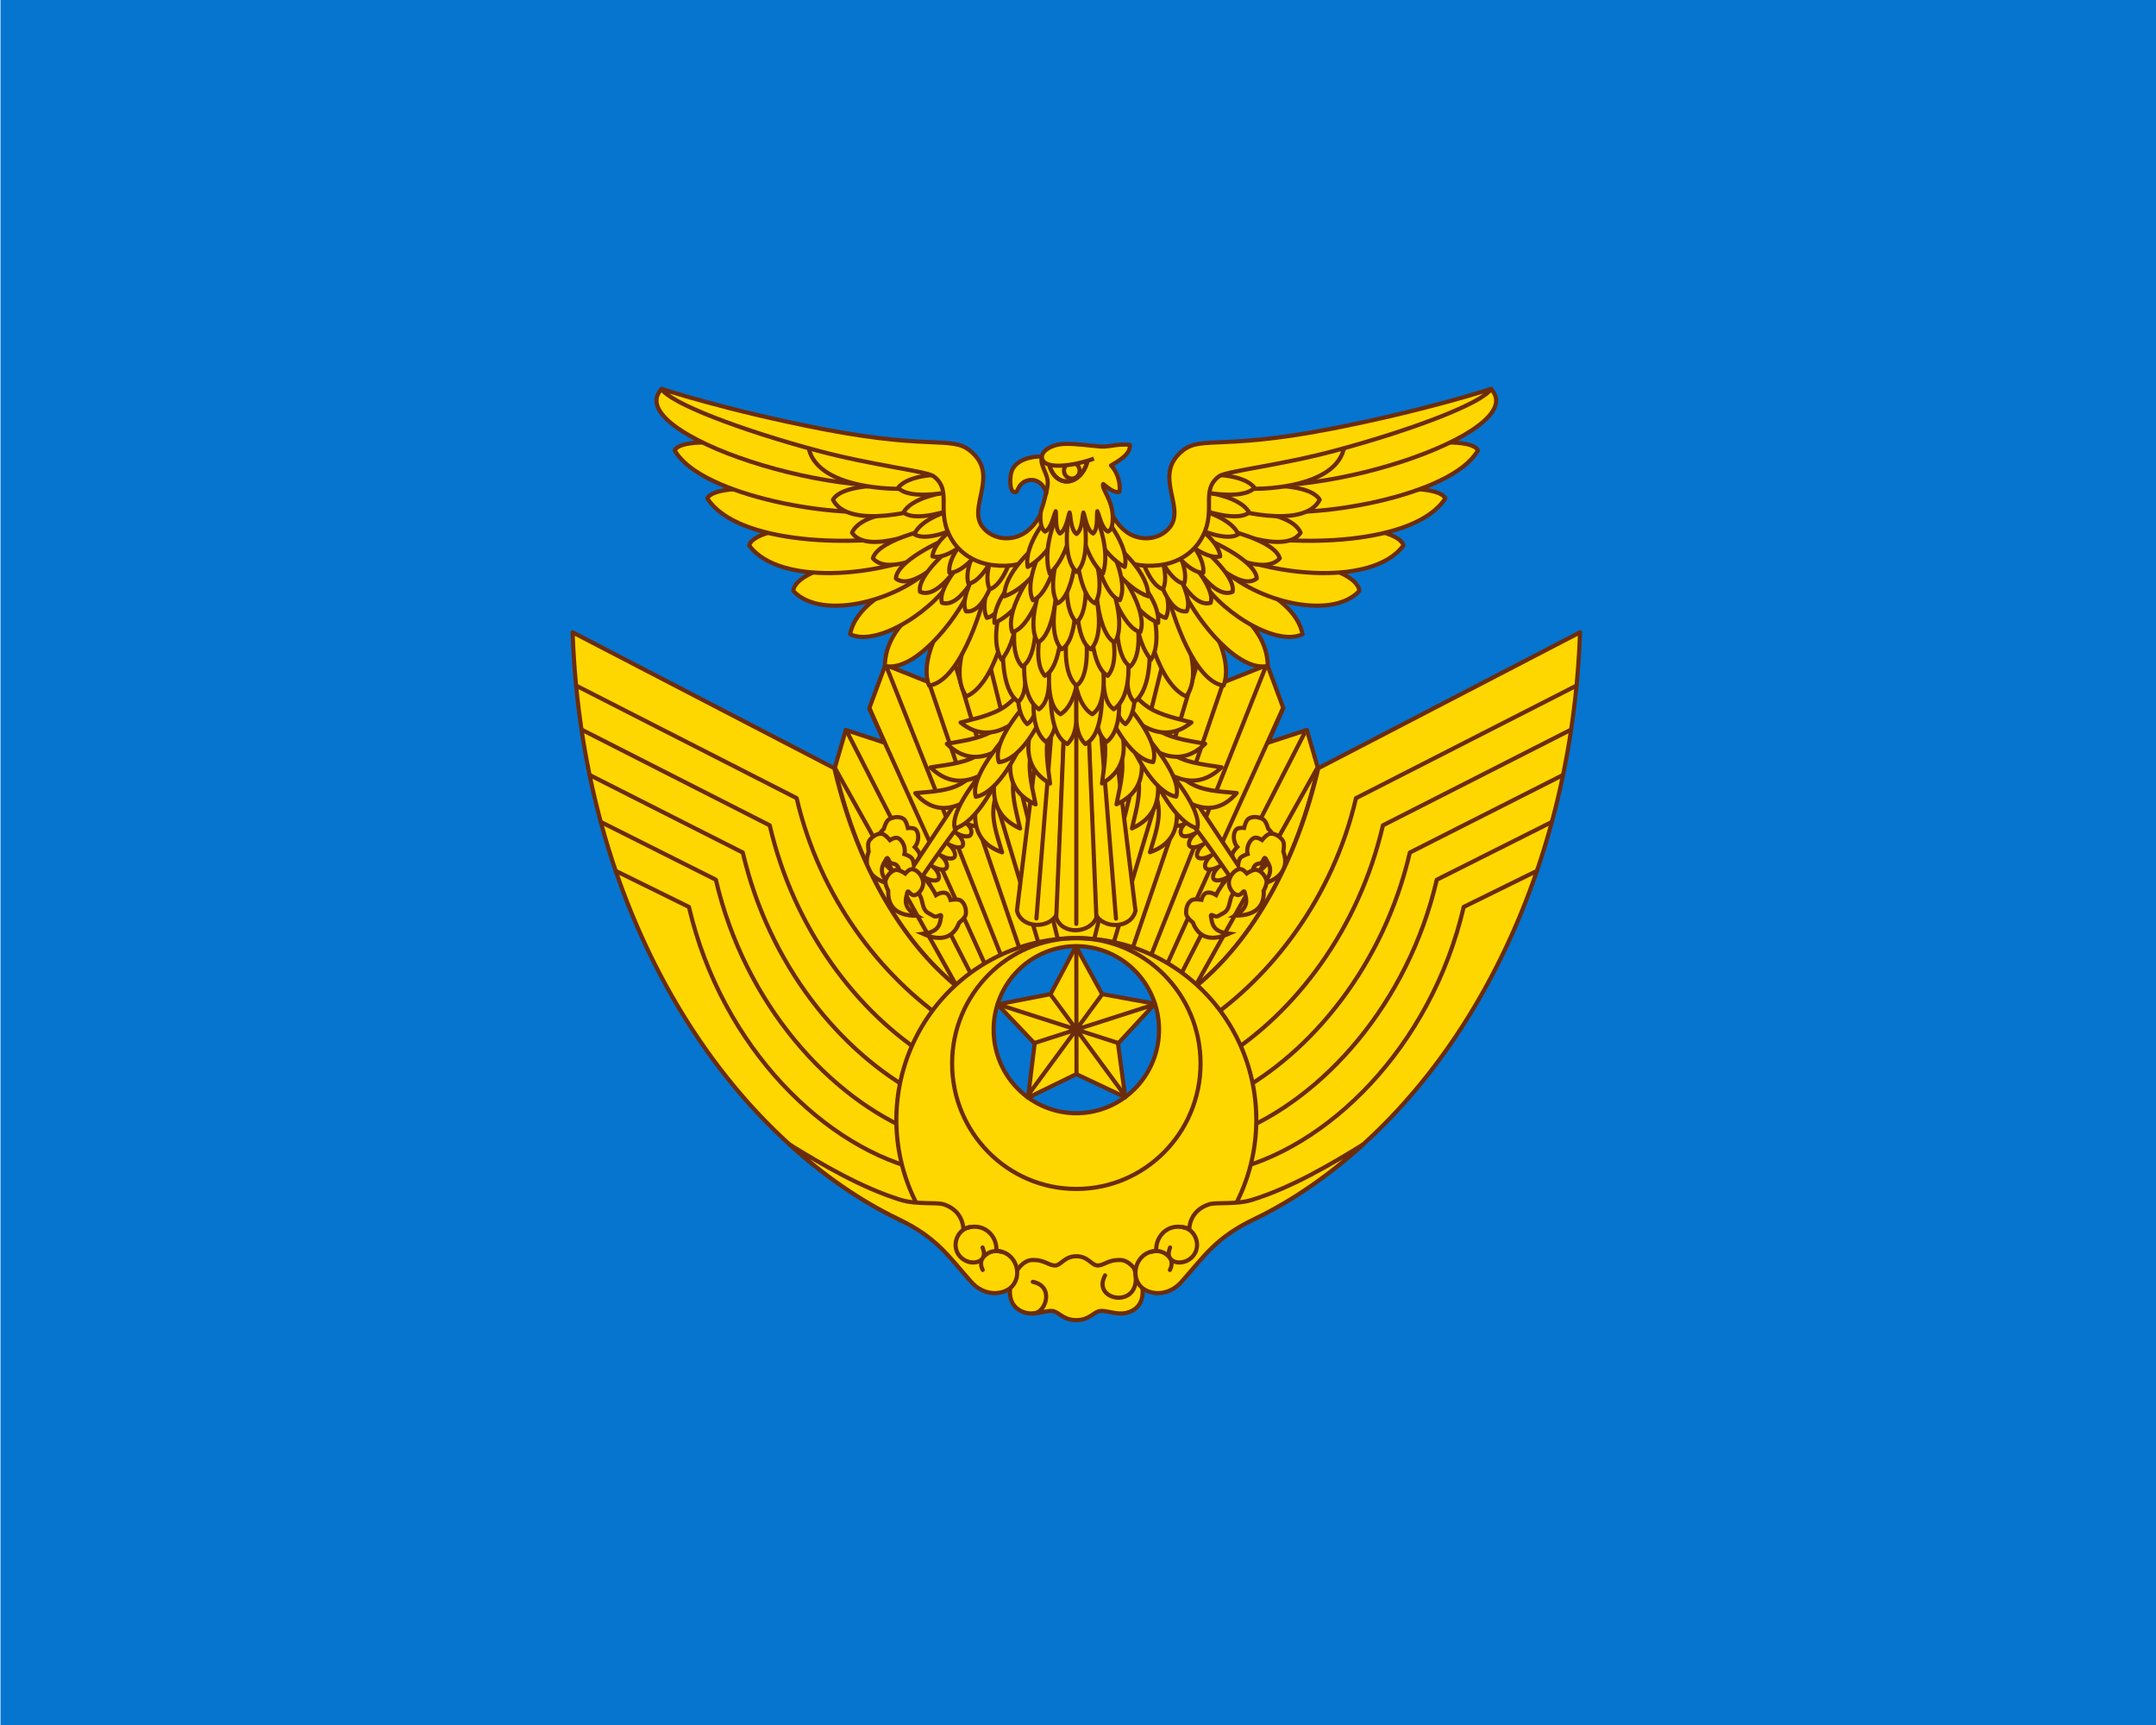 <?xml version="1.0" encoding="UTF-8"?>
<svg width="650" height="520" version="1.1" xml:space="preserve" xmlns="http://www.w3.org/2000/svg"><g transform="translate(797.38,163.83)" stroke="#775f00" stroke-width=".7"><g transform="translate(112.61,6.364)"><g transform="translate(-1.844,2.719)"><g transform="translate(-371.95,-9.673)"><g transform="translate(-452.89,-605.04)"/></g></g></g></g><g transform="matrix(5.969 0 0 5.969 -3879.7 -4.0129e-6)"><rect x="650" y="-2.6579e-15" width="108.9" height="87.12" fill="#0575d0" stroke-width=".218"/><g transform="matrix(.209 0 0 .211 652.1 .967)"><g transform="matrix(1.23,0,0,1.23,111.09,61.706)" fill="#ffd700" stroke="#6c2c0b"><path d="m92.422 140.3c-12.347-8.428-22.287-24.314-26.997-44.736l2.172-7.409 7.618 2.471-2.99-6.74 3.14-8.399 8.585 3.387 3.627-8.186 8.203 4.153 16.954-25.286 17.265 25.286 8.203-4.153 3.627 8.186 8.584-3.387 3.14 8.399-2.99 6.74 7.618-2.471 2.172 7.409c-4.71 20.421-14.65 36.308-26.997 44.736 0 0-9.507-11.428-20.467-11.112-12.794 0.368-20.467 11.112-20.467 11.112z" fill="#ffd700" stop-color="#000000" stroke-linecap="round" stroke-linejoin="round" stroke-width=".813"/><g fill="#ffd700" stroke-width=".813"><g transform="translate(-.188)"><g transform="matrix(-1 -.022 -.022 1 227.99 3.448)" fill="#ffd700" stroke="#6c2c0b" stroke-width=".813"><path d="m131.73 136.79 26.23-48.146m2.3 6.942-25.418 42.856m-8.648-5.615 24.26-56.904m-21.317 58.886 24.652-51.008m-34.398 45.369 19.01-58.296m-7.964 3.372-14.709 53.721m7.174 2.827 19.346-52.468m-50.032 57.606-24.112-49.24m-2.6 6.835 23.532 43.92m8.883-5.234-21.763-57.905m18.737 59.757-22.411-52.031m32.394 46.821-16.458-59.067m7.809 3.715 12.36 54.31m-7.29 2.512-17.047-53.259" fill="none" stroke="#6c2c0b" stroke-width=".813"/></g></g></g><g transform="translate(-.572 .501)" fill="#ffd700" stroke-linejoin="round" stroke-width=".813"><g transform="matrix(-.997 .081 .081 .997 224.21 -9.83)"><path d="m109.51 124.16 1.802-42.868h4.283l1.802 42.868c-1.204 3.087-6.753 3.478-7.888 0z" fill="#ffd700"/><path d="m113.45 81.33v44.045" fill="none" stroke-linecap="round"/></g><g transform="rotate(4.651,122.39,28.494)"><path d="m109.51 124.16 1.802-42.868h4.283l1.802 42.868c-1.204 3.087-6.753 3.478-7.888 0z" fill="#ffd700"/><path d="m113.45 81.33v44.045" fill="none" stroke-linecap="round"/></g><g transform="translate(.008)"><path d="m109.51 124.16 1.802-42.868h4.283l1.802 42.868c-1.204 3.087-6.753 3.478-7.888 0z" fill="#ffd700"/><path d="m113.45 81.33v44.045" fill="none" stroke-linecap="round"/></g></g><g fill="#ffd700" stroke-width=".813"><g transform="matrix(-.829 -.56 -.56 .829 356.71 177.53)"><path d="m269.11 100.9c0.725 1.501 0.527 2.738-1.306 4.294 1.785-0.299 5.7-1.265 4.729-5.72 0 0 0.483-1.407 0.207-2.028-0.395-0.889-1.382-1.753-2.355-1.727-0.665 0.018-1.693 1-1.693 1s-0.899-0.782-1.496-0.611c-1.083 0.311-1.822 1.81-1.689 2.929 0 0-1.224 0.207-1.589 0.646-0.894 1.077-0.84 4.116-0.84 4.116l2.631 1.328s-0.017-2.572 0.739-3.49c0.251-0.305 0.559-0.476 1.09-0.465 1.074 0.021 1.016-1.915 1.571-0.274z" stroke-width=".813"/><g transform="matrix(1.062,0,0,1.062,-16.228,-5.941)" stroke-width=".765"><path d="m259.7 87.38c-1.136 0.077-1.803 0.715-1.824 1.294-0.021 0.579 0.604 1.099 1.925 1.216-1.136 0.077-1.803 0.715-1.824 1.294-0.021 0.579 1.006 1.109 2.327 1.226-1.136 0.077-2.205 0.705-2.226 1.284-0.021 0.579 1.006 1.109 2.327 1.226-1.136 0.077-2.205 0.705-2.226 1.284-0.021 0.579 0.955 1.108 2.277 1.225-1.136 0.077-2.155 0.706-2.176 1.286-0.021 0.579 0.955 1.108 2.277 1.225-1.136 0.077-2.155 0.706-2.176 1.286-0.021 0.579 1.056 1.11 2.377 1.228-1.136 0.077-2.255 0.704-2.276 1.283-0.021 0.579 0.604 1.099 1.925 1.216l1.708-0.013-0.42-17.849z" stroke-linejoin="round"/><path d="m259.89 81.625c0.776 4.65 1.167 14.125 1.227 20.751-1.579 0.459-2.978 0.963-4 1.561-0.271-0.625-0.74-1.162-1.32-1.336-0.56-0.169-1.417 0.557-1.417 0.557s-0.956-0.937-1.582-0.962c-0.916-0.036-1.855 0.765-2.237 1.598-0.267 0.581 0.17 1.912 0.17 1.912-0.968 4.183 2.708 5.139 4.384 5.442-1.707-1.487-1.879-2.654-1.178-4.058 0.542-1.539 0.464 0.284 1.475 0.276 0.5-4e-3 1.158 0.192 1.699 0.025 1-0.308 1.595-1.419 2.567-1.804 0.37-0.147 0.92-0.243 1.443-0.305-3.4e-4 0.042-1.2e-4 0.09-4.9e-4 0.131l1.942-0.149 0.71 0.947s1.061-2.177 2.082-2.637c0.339-0.153 0.67-0.168 1.114 0.063 0.897 0.467 1.658-1.191 1.44 0.425-0.015 1.569-0.699 2.53-2.896 3.077 1.631 0.493 5.339 1.314 6.381-2.851 0 0 0.995-0.985 1.022-1.624 0.038-0.916-0.433-2.056-1.265-2.441-0.568-0.263-1.847 0.137-1.847 0.137s-0.432-1.036-1.008-1.141c-0.098-0.018-0.197-0.026-0.298-0.024-0.972 0.014-2.029 0.884-2.351 1.79 0 0-1.119-0.337-1.611-0.118-0.344 0.153-0.689 0.472-1.006 0.851l0.08-19.146z"/></g><path d="m265.06 108.99c-2.367 3.897-5.87 1.898-7.369 0.884 2.401 0.136 3.397-0.624 3.906-2.211 0.73-1.571-0.563-0.129-1.326-0.884-0.648-0.738-0.588-2.16 0-2.948 0.675-0.903 2.243-1.479 3.242-0.958 0.551 0.287 0.663 1.474 0.663 1.474s1.422-3e-3 1.916 0.442c0.723 0.652 0.843 1.957 0.516 2.874-0.228 0.64-1.548 1.326-1.548 1.326z" stroke-width=".813"/><g stroke-linejoin="round" stroke-width=".813"><g transform="matrix(-1,0,0,1,522.02,0)"><path d="m264.25 78.443c-0.633 2.082-0.093 4.124 1.002 5.953 1.504 2.514 4.503 4.55 6.04 5.882-8.196 2.174-9.889-6.081-11.441-9.996z"/><path d="m264.73 71.094c-0.827 2.227-0.372 4.488 0.701 6.554 1.474 2.838 4.609 5.255 6.197 6.807-8.738 1.526-10.377-7.296-11.812-11.645z"/><path d="m265.03 65.306c-0.893 2.201-0.506 4.475 0.505 6.572 1.389 2.881 4.45 5.39 5.991 6.989-8.831 1.53-10.154-7.603-11.459-11.993z"/><path d="m266.15 59.907c-1.055 2.128-0.839 4.425 0.012 6.591 1.17 2.977 4.035 5.708 5.452 7.417-8.479 0.697-9.558-8.341-10.531-12.816z"/></g><path d="m264.25 78.443c-0.633 2.082-0.093 4.124 1.002 5.953 1.504 2.514 4.503 4.55 6.04 5.882-8.196 2.174-9.889-6.081-11.441-9.996z"/><path d="m264.73 71.094c-0.827 2.227-0.372 4.488 0.701 6.554 1.474 2.838 4.609 5.255 6.197 6.807-8.738 1.526-10.377-7.296-11.812-11.645z"/><path d="m265.03 65.306c-0.893 2.201-0.506 4.475 0.505 6.572 1.389 2.881 4.45 5.39 5.991 6.989-8.831 1.53-10.154-7.603-11.459-11.993z"/><path d="m266.15 59.907c-1.055 2.128-0.839 4.425 0.012 6.591 1.17 2.977 4.035 5.708 5.452 7.417-8.479 0.697-9.558-8.341-10.531-12.816z"/><path d="m260.01 75.591h2.05c0.823 3.808 1.768 13.644-1.025 16.022-2.959-3.207-1.848-12.215-1.025-16.022z"/><path d="m259.91 68.183h2.269c0.911 3.808 1.956 13.644-1.134 16.022-3.275-3.207-2.046-12.215-1.134-16.022z"/><path d="m259.79 60.071h2.515c1.01 3.808 2.169 13.644-1.258 16.022-3.63-3.207-2.268-12.215-1.258-16.022z"/></g></g><g transform="rotate(-34.05,224.42,302.55)"><path d="m269.11 100.9c0.725 1.501 0.527 2.738-1.306 4.294 1.785-0.299 5.7-1.265 4.729-5.72 0 0 0.483-1.407 0.207-2.028-0.395-0.889-1.382-1.753-2.355-1.727-0.665 0.018-1.693 1-1.693 1s-0.899-0.782-1.496-0.611c-1.083 0.311-1.822 1.81-1.689 2.929 0 0-1.224 0.207-1.589 0.646-0.894 1.077-0.84 4.116-0.84 4.116l2.631 1.328s-0.017-2.572 0.739-3.49c0.251-0.305 0.559-0.476 1.09-0.465 1.074 0.021 1.016-1.915 1.571-0.274z" stroke-width=".813"/><g transform="matrix(1.062,0,0,1.062,-16.228,-5.941)" stroke-width=".765"><path d="m259.7 87.38c-1.136 0.077-1.803 0.715-1.824 1.294-0.021 0.579 0.604 1.099 1.925 1.216-1.136 0.077-1.803 0.715-1.824 1.294-0.021 0.579 1.006 1.109 2.327 1.226-1.136 0.077-2.205 0.705-2.226 1.284-0.021 0.579 1.006 1.109 2.327 1.226-1.136 0.077-2.205 0.705-2.226 1.284-0.021 0.579 0.955 1.108 2.277 1.225-1.136 0.077-2.155 0.706-2.176 1.286-0.021 0.579 0.955 1.108 2.277 1.225-1.136 0.077-2.155 0.706-2.176 1.286-0.021 0.579 1.056 1.11 2.377 1.228-1.136 0.077-2.255 0.704-2.276 1.283-0.021 0.579 0.604 1.099 1.925 1.216l1.708-0.013-0.42-17.849z" stroke-linejoin="round"/><path d="m259.89 81.625c0.776 4.65 1.167 14.125 1.227 20.751-1.579 0.459-2.978 0.963-4 1.561-0.271-0.625-0.74-1.162-1.32-1.336-0.56-0.169-1.417 0.557-1.417 0.557s-0.956-0.937-1.582-0.962c-0.916-0.036-1.855 0.765-2.237 1.598-0.267 0.581 0.17 1.912 0.17 1.912-0.968 4.183 2.708 5.139 4.384 5.442-1.707-1.487-1.879-2.654-1.178-4.058 0.542-1.539 0.464 0.284 1.475 0.276 0.5-4e-3 1.158 0.192 1.699 0.025 1-0.308 1.595-1.419 2.567-1.804 0.37-0.147 0.92-0.243 1.443-0.305-3.4e-4 0.042-1.2e-4 0.09-4.9e-4 0.131l1.942-0.149 0.71 0.947s1.061-2.177 2.082-2.637c0.339-0.153 0.67-0.168 1.114 0.063 0.897 0.467 1.658-1.191 1.44 0.425-0.015 1.569-0.699 2.53-2.896 3.077 1.631 0.493 5.339 1.314 6.381-2.851 0 0 0.995-0.985 1.022-1.624 0.038-0.916-0.433-2.056-1.265-2.441-0.568-0.263-1.847 0.137-1.847 0.137s-0.432-1.036-1.008-1.141c-0.098-0.018-0.197-0.026-0.298-0.024-0.972 0.014-2.029 0.884-2.351 1.79 0 0-1.119-0.337-1.611-0.118-0.344 0.153-0.689 0.472-1.006 0.851l0.08-19.146z"/></g><path d="m265.06 108.99c-2.367 3.897-5.87 1.898-7.369 0.884 2.401 0.136 3.397-0.624 3.906-2.211 0.73-1.571-0.563-0.129-1.326-0.884-0.648-0.738-0.588-2.16 0-2.948 0.675-0.903 2.243-1.479 3.242-0.958 0.551 0.287 0.663 1.474 0.663 1.474s1.422-3e-3 1.916 0.442c0.723 0.652 0.843 1.957 0.516 2.874-0.228 0.64-1.548 1.326-1.548 1.326z" stroke-width=".813"/><g stroke-linejoin="round" stroke-width=".813"><g transform="matrix(-1,0,0,1,522.02,0)"><path d="m264.25 78.443c-0.633 2.082-0.093 4.124 1.002 5.953 1.504 2.514 4.503 4.55 6.04 5.882-8.196 2.174-9.889-6.081-11.441-9.996z"/><path d="m264.73 71.094c-0.827 2.227-0.372 4.488 0.701 6.554 1.474 2.838 4.609 5.255 6.197 6.807-8.738 1.526-10.377-7.296-11.812-11.645z"/><path d="m265.03 65.306c-0.893 2.201-0.506 4.475 0.505 6.572 1.389 2.881 4.45 5.39 5.991 6.989-8.831 1.53-10.154-7.603-11.459-11.993z"/><path d="m266.15 59.907c-1.055 2.128-0.839 4.425 0.012 6.591 1.17 2.977 4.035 5.708 5.452 7.417-8.479 0.697-9.558-8.341-10.531-12.816z"/></g><path d="m264.25 78.443c-0.633 2.082-0.093 4.124 1.002 5.953 1.504 2.514 4.503 4.55 6.04 5.882-8.196 2.174-9.889-6.081-11.441-9.996z"/><path d="m264.73 71.094c-0.827 2.227-0.372 4.488 0.701 6.554 1.474 2.838 4.609 5.255 6.197 6.807-8.738 1.526-10.377-7.296-11.812-11.645z"/><path d="m265.03 65.306c-0.893 2.201-0.506 4.475 0.505 6.572 1.389 2.881 4.45 5.39 5.991 6.989-8.831 1.53-10.154-7.603-11.459-11.993z"/><path d="m266.15 59.907c-1.055 2.128-0.839 4.425 0.012 6.591 1.17 2.977 4.035 5.708 5.452 7.417-8.479 0.697-9.558-8.341-10.531-12.816z"/><path d="m260.01 75.591h2.05c0.823 3.808 1.768 13.644-1.025 16.022-2.959-3.207-1.848-12.215-1.025-16.022z"/><path d="m259.91 68.183h2.269c0.911 3.808 1.956 13.644-1.134 16.022-3.275-3.207-2.046-12.215-1.134-16.022z"/><path d="m259.79 60.071h2.515c1.01 3.808 2.169 13.644-1.258 16.022-3.63-3.207-2.268-12.215-1.258-16.022z"/></g></g></g><g transform="translate(-.494)" fill="#ffd700" stroke-linejoin="round" stroke-width=".813"><g transform="matrix(-1,0,0,1,227.03,0)"><path d="m96.503 60.475 1.352 0.25 2.521 1.068c0.258 5.45-2.994 17.603-8.326 19.824-3.98-5.4 1.976-16.281 4.453-21.142z"/><path d="m93.314 58.98 1.549 0.796 1.098 0.796c-1.166 5.33-5.516 18.18-11.242 18.94-2.441-6.249 4.94-16.482 8.595-20.532z"/><path d="m91.178 59.379 1.18 1.281 0.278 0.38c-2.932 6.253-10.967 15.91-16.604 14.65 0.099-8.833 10.322-13.8 15.146-16.311z"/><path d="m88.674 56.315 0.911 1.6-0.024 0.162c-3.131 6.277-14.851 14.079-20.358 11.443 1.45-7.534 13.896-11.732 19.471-13.205z"/><path d="m85.687 53.385 0.543 2.16-0.051-0.016c-6.635 7.392-22.524 11.586-28.14 5.565 0.528-5.231 20.422-7.786 27.648-7.709z"/><path d="m86.979 48.326 0.3 2.497 0.15 1.445c-10.093 5.764-31.74 8.406-38.054-0.014 1.263-4.901 28.234-5.122 37.604-3.927z"/><path d="m84.374 46.339-0.126 2.517-0.276 0.864c-13.489 2.997-36.933 2.414-42.823-6.632 2.327-4.548 32.926 0.092 43.225 3.251z"/><path d="m77.604 39.219-0.25 2.507 0.434 3.495c-10.116 2.144-37.98-2.469-43.054-11.494 2.548-4.428 32.739 1.828 42.869 5.491z"/><path d="m87.241 39.443c-18.601 5.569-63.256-9.086-55.098-17.593 2.899 1.021 5.111 2.213 7.75 3.244 13.388 5.229 28.661 8.282 45.986 8.968z"/><path d="m87.88 45.484 0.278 1.357-0.006 0.761c-4.192 1.785-15.701 6.528-18.568 2.159 1.921-4.407 13.687-4.743 18.297-4.277z"/><path d="m87.025 41.498 0.13 1.567-0.11 0.857c-3.886 1.59-18.214 5.31-21.215-0.576 2.301-3.868 16.023-2.92 21.195-1.848z"/><path d="m84.634 37.615-0.188 1.561-0.783 1.752c-4.126 0.778-20.419 0.682-22.536-7.34 3.031-3.328 18.656 1.938 23.507 4.027z"/><path d="m91.23 48.041 0.458 1.307 0.096 0.755c-3.913 2.334-14.678 8.585-18.108 4.642 1.105-3.809 12.905-6.472 17.553-6.705z"/><path d="m89.807 50.433 0.572 0.956 0.207 0.581c-2.436 2.501-9.17 9.246-12.392 6.705 0.117-3.195 8.258-7.279 11.613-8.242z"/><path d="m92.161 50.408 0.79 0.786 0.344 0.512c-1.744 3.025-6.605 11.224-10.354 9.557-0.676-3.125 6.206-9.092 9.219-10.854z"/><path d="m95.167 51.565 0.875 0.69 0.4 0.469c-1.387 3.204-5.279 11.905-9.194 10.677-1.028-3.027 5.126-9.742 7.919-11.836z"/><path d="m100.52 52.809 2.056 0.86c-0.476 3.458-2.891 11.896-6.505 12.668-1.871-3.863 2.321-10.761 4.449-13.528z"/><path d="m97.605 51.982 0.986 0.519 0.479 0.388c-0.779 3.403-3.019 12.668-7.093 12.175-1.563-2.789 3.264-10.513 5.627-13.082z"/><path d="m97.672 52.671c-1.224 2.871-2.017 6.023-1.048 8.097 2.152-0.653 3.835-4.464 4.868-7.998a7.927 8.555 0 0 1-1.736 0.209 7.927 8.555 0 0 1-2.084-0.307z"/><path d="m95.099 50.922c-1.841 2.885-3.401 6.341-2.637 8.764 2.523-0.416 4.981-4.961 6.446-8.66a7.299 6.554 32.924 0 1-2.779-1.13 7.299 6.554 32.924 0 1-0.235-0.163c-0.267 0.382-0.534 0.779-0.795 1.189z"/><path d="m93.084 49.505c-2.395 2.444-4.633 5.505-4.385 8.034 2.555 0.112 5.895-3.83 8.091-7.148a7.299 6.554 44.802 0 1-2.487-1.677 7.299 6.554 44.802 0 1-0.197-0.208c-0.34 0.319-0.682 0.653-1.023 1z"/><path d="m91.465 47.531c-2.886 1.838-5.76 4.312-6.091 6.832 2.463 0.688 6.609-2.395 9.5-5.129a7.299 6.554 57.897 0 1-2.042-2.197 7.299 6.554 57.897 0 1-0.144-0.247c-0.403 0.234-0.813 0.481-1.222 0.742z"/><path d="m89.594 45.228c-3.287 0.95-6.742 2.514-7.769 4.839 2.169 1.355 7.016-0.435 10.56-2.244a7.299 6.554 74.264 0 1-1.34-2.684 7.299 6.554 74.264 0 1-0.069-0.278c-0.453 0.111-0.915 0.232-1.382 0.367z"/><path d="m93.224 41.438 0.484 1.956c-3.081 1.596-11.319 4.589-14.024 2.431 2.06-3.505 10.07-4.362 13.54-4.387z"/><path d="m92.7 38.831 0.167 2.008c-3.295 1.087-11.904 2.736-14.232 0.176 2.59-3.134 10.635-2.71 14.064-2.184z"/><path d="m107.4 44.315s-1.931 6.846-7.885 6.522c-1.58-0.086-3.345-0.854-4.402-2.349-2.64-3.734 2.929-9.449-1.57-13.981-4.023-4.054-6.794-0.5-29.837-4.935-18.864-3.631-31.567-7.797-31.567-7.797 1.684 2.763 15.364 7.953 30.667 12.026 10.801 2.875 21.461 3.989 22.793 4.979 3.929 2.919 0.109 6.914 3.741 12.573 1.616 2.519 4.47 4.315 7.927 4.725 7.339 0.871 10.118-2.847 11.485-6.533z"/></g><g transform="translate(-.265)"><path d="m96.503 60.475 1.352 0.25 2.521 1.068c0.258 5.45-2.994 17.603-8.326 19.824-3.98-5.4 1.976-16.281 4.453-21.142z"/><path d="m93.314 58.98 1.549 0.796 1.098 0.796c-1.166 5.33-5.516 18.18-11.242 18.94-2.441-6.249 4.94-16.482 8.595-20.532z"/><path d="m91.178 59.379 1.18 1.281 0.278 0.38c-2.932 6.253-10.967 15.91-16.604 14.65 0.099-8.833 10.322-13.8 15.146-16.311z"/><path d="m88.674 56.315 0.911 1.6-0.024 0.162c-3.131 6.277-14.851 14.079-20.358 11.443 1.45-7.534 13.896-11.732 19.471-13.205z"/><path d="m85.687 53.385 0.543 2.16-0.051-0.016c-6.635 7.392-22.524 11.586-28.14 5.565 0.528-5.231 20.422-7.786 27.648-7.709z"/><path d="m86.979 48.326 0.3 2.497 0.15 1.445c-10.093 5.764-31.74 8.406-38.054-0.014 1.263-4.901 28.234-5.122 37.604-3.927z"/><path d="m84.374 46.339-0.126 2.517-0.276 0.864c-13.489 2.997-36.933 2.414-42.823-6.632 2.327-4.548 32.926 0.092 43.225 3.251z"/><path d="m77.604 39.219-0.25 2.507 0.434 3.495c-10.116 2.144-37.98-2.469-43.054-11.494 2.548-4.428 32.739 1.828 42.869 5.491z"/><path d="m87.241 39.443c-18.601 5.569-63.256-9.086-55.098-17.593 2.899 1.021 5.111 2.213 7.75 3.244 13.388 5.229 28.661 8.282 45.986 8.968z"/><path d="m87.88 45.484 0.278 1.357-0.006 0.761c-4.192 1.785-15.701 6.528-18.568 2.159 1.921-4.407 13.687-4.743 18.297-4.277z"/><path d="m87.025 41.498 0.13 1.567-0.11 0.857c-3.886 1.59-18.214 5.31-21.215-0.576 2.301-3.868 16.023-2.92 21.195-1.848z"/><path d="m84.634 37.615-0.188 1.561-0.783 1.752c-4.126 0.778-20.419 0.682-22.536-7.34 3.031-3.328 18.656 1.938 23.507 4.027z"/><path d="m91.23 48.041 0.458 1.307 0.096 0.755c-3.913 2.334-14.678 8.585-18.108 4.642 1.105-3.809 12.905-6.472 17.553-6.705z"/><path d="m89.807 50.433 0.572 0.956 0.207 0.581c-2.436 2.501-9.17 9.246-12.392 6.705 0.117-3.195 8.258-7.279 11.613-8.242z"/><path d="m92.161 50.408 0.79 0.786 0.344 0.512c-1.744 3.025-6.605 11.224-10.354 9.557-0.676-3.125 6.206-9.092 9.219-10.854z"/><path d="m95.167 51.565 0.875 0.69 0.4 0.469c-1.387 3.204-5.279 11.905-9.194 10.677-1.028-3.027 5.126-9.742 7.919-11.836z"/><path d="m100.52 52.809 2.056 0.86c-0.476 3.458-2.891 11.896-6.505 12.668-1.871-3.863 2.321-10.761 4.449-13.528z"/><path d="m97.605 51.982 0.986 0.519 0.479 0.388c-0.779 3.403-3.019 12.668-7.093 12.175-1.563-2.789 3.264-10.513 5.627-13.082z"/><path d="m97.672 52.671c-1.224 2.871-2.017 6.023-1.048 8.097 2.152-0.653 3.835-4.464 4.868-7.998a7.927 8.555 0 0 1-1.736 0.209 7.927 8.555 0 0 1-2.084-0.307z"/><path d="m95.099 50.922c-1.841 2.885-3.401 6.341-2.637 8.764 2.523-0.416 4.981-4.961 6.446-8.66a7.299 6.554 32.924 0 1-2.779-1.13 7.299 6.554 32.924 0 1-0.235-0.163c-0.267 0.382-0.534 0.779-0.795 1.189z"/><path d="m93.084 49.505c-2.395 2.444-4.633 5.505-4.385 8.034 2.555 0.112 5.895-3.83 8.091-7.148a7.299 6.554 44.802 0 1-2.487-1.677 7.299 6.554 44.802 0 1-0.197-0.208c-0.34 0.319-0.682 0.653-1.023 1z"/><path d="m91.465 47.531c-2.886 1.838-5.76 4.312-6.091 6.832 2.463 0.688 6.609-2.395 9.5-5.129a7.299 6.554 57.897 0 1-2.042-2.197 7.299 6.554 57.897 0 1-0.144-0.247c-0.403 0.234-0.813 0.481-1.222 0.742z"/><path d="m89.594 45.228c-3.287 0.95-6.742 2.514-7.769 4.839 2.169 1.355 7.016-0.435 10.56-2.244a7.299 6.554 74.264 0 1-1.34-2.684 7.299 6.554 74.264 0 1-0.069-0.278c-0.453 0.111-0.915 0.232-1.382 0.367z"/><path d="m93.224 41.438 0.484 1.956c-3.081 1.596-11.319 4.589-14.024 2.431 2.06-3.505 10.07-4.362 13.54-4.387z"/><path d="m92.7 38.831 0.167 2.008c-3.295 1.087-11.904 2.736-14.232 0.176 2.59-3.134 10.635-2.71 14.064-2.184z"/><path d="m107.4 44.315s-1.931 6.846-7.885 6.522c-1.58-0.086-3.345-0.854-4.402-2.349-2.64-3.734 2.929-9.449-1.57-13.981-4.023-4.054-6.794-0.5-29.837-4.935-18.864-3.631-31.567-7.797-31.567-7.797 1.684 2.763 15.364 7.953 30.667 12.026 10.801 2.875 21.461 3.989 22.793 4.979 3.929 2.919 0.109 6.914 3.741 12.573 1.616 2.519 4.47 4.315 7.927 4.725 7.339 0.871 10.118-2.847 11.485-6.533z"/></g></g><g transform="translate(-.89)" fill="#ffd700" stroke-linejoin="round" stroke-width=".813"><g transform="translate(.385)"><g transform="matrix(-1 0 0 1 226.79 -.265)"><path d="m103.2 72.837 2.237 0.058c0.761 3.448 1.437 12.321-1.696 14.38-3.112-2.968-1.576-11.037-0.541-14.438z"/><path d="m105.93 76.347 2.472-0.068c1.055 3.399 2.353 12.22-0.977 14.453-3.62-2.788-2.427-10.931-1.495-14.385z"/></g><g transform="translate(0 -.265)"><path d="m103.2 72.837 2.237 0.058c0.761 3.448 1.437 12.321-1.696 14.38-3.112-2.968-1.576-11.037-0.541-14.438z"/><path d="m105.93 76.347 2.472-0.068c1.055 3.399 2.353 12.22-0.977 14.453-3.62-2.788-2.427-10.931-1.495-14.385z"/></g></g><g transform="translate(-.447)"><path d="m114.23 76.612-3.387 0.159-1.284 0.159c-0.641 3.481-0.816 12.288 2.925 13.947 1.286-1.25 1.746-3.149 1.746-5.199z"/><path d="m114.23 76.612 3.387 0.159 1.284 0.159c0.641 3.481 0.816 12.288-2.925 13.947-1.286-1.25-1.746-3.149-1.746-5.199z"/></g><g transform="matrix(-1,0,0,1,227.61,0)"><path d="m127.96 68.5-2.219-0.285c-1.279 3.291-3.303 11.956-0.522 14.471 3.53-2.457 3.245-10.667 2.741-14.186z"/><path d="m123.35 69.798-2.596-0.148c-1.25 3.363-2.981 12.137 0.426 14.475 3.921-2.669 3.005-10.846 2.17-14.328z"/><path d="m113.83 71.154h4.352c0.991 3.374 2.128 11.826-1.234 13.933-3.691-2.196-4.127-10.469-3.118-13.933z"/></g><g transform="translate(-.048)"><path d="m127.96 68.5-2.219-0.285c-1.279 3.291-3.303 11.956-0.522 14.471 3.53-2.457 3.245-10.667 2.741-14.186z"/><path d="m123.35 69.798-2.596-0.148c-1.25 3.363-2.981 12.137 0.426 14.475 3.921-2.669 3.005-10.846 2.17-14.328z"/><path d="m113.83 71.154h4.352c0.991 3.374 2.128 11.826-1.234 13.933-3.827-2.311-4.135-10.507-3.118-13.933z"/></g><g transform="translate(.088)"><g transform="matrix(-1,0,0,1,227.38,0)"><path d="m127.27 60.291-1.993 0.296c-0.305 3.456-2e-3 10.159 3.079 13.896 2.427-3.702 0.209-10.973-1.086-14.191z"/><path d="m124.28 61.366-2.233 0.145c-0.627 3.474-0.958 12.367 2.252 14.304 2.995-3.086 1.148-11.09-0.019-14.448z"/><path d="m118.92 63.198-2.219 0.289c-0.4 3.508-0.153 12.403 3.176 14.127 2.788-3.274 0.425-11.141-0.958-14.417z"/></g><path d="m127.27 60.291-1.993 0.296c-0.305 3.456-2e-3 10.159 3.079 13.896 2.427-3.702 0.209-10.973-1.086-14.191z"/><path d="m124.28 61.366-2.233 0.145c-0.627 3.474-0.958 12.367 2.252 14.304 2.995-3.086 1.148-11.09-0.019-14.448z"/><path d="m118.92 63.198-2.219 0.289c-0.4 3.508-0.153 12.403 3.176 14.127 2.788-3.274 0.425-11.141-0.958-14.417z"/></g><path d="m112.7 65.339h2.228c0.895 3.374 1.922 12.09-1.114 14.197-3.216-2.842-2.009-10.823-1.114-14.197z"/><g transform="matrix(-1,0,0,1,227.56,0)"><path d="m105.2 55.215 0.817 0.589 0.817 0.589c-1.318 3.209-4.671 9.022-9.125 10.923-0.452-4.403 4.861-9.839 7.491-12.102z"/><path d="m106.42 55.855 0.909 0.435 0.909 0.435c-0.726 3.393-3.652 11.656-7.037 12.372-1.396-3.818 3.033-10.547 5.22-13.241z"/><path d="m108.06 56.997 1.975 0.398c0.127 3.467-0.683 12.195-3.79 13.719-2.29-3.36 0.355-10.969 1.815-14.117z"/><path d="m111.04 58.006 2.232 0.16c0.603 3.479 0.871 12.374-2.352 14.288-2.974-3.107-1.07-11.098 0.12-14.448z"/></g><path d="m105.2 55.215 0.817 0.589 0.817 0.589c-1.318 3.209-4.671 9.022-9.125 10.923-0.452-4.403 4.861-9.839 7.491-12.102z"/><path d="m106.42 55.855 0.909 0.435 0.909 0.435c-0.726 3.393-3.652 11.656-7.037 12.372-1.396-3.818 3.033-10.547 5.22-13.241z"/><path d="m108.06 56.997 1.975 0.398c0.127 3.467-0.683 12.195-3.79 13.719-2.29-3.36 0.355-10.969 1.815-14.117z"/><path d="m111.04 58.006 2.232 0.16c0.603 3.479 0.871 12.374-2.352 14.288-2.974-3.107-1.07-11.098 0.12-14.448z"/><path d="m119.59 50.59-1.548 1.289c1.538 3.11 5.285 8.676 9.86 10.264 0.146-4.424-5.531-9.479-8.312-11.553z"/><path d="m107.97 50.59 0.774 0.645 0.774 0.645c-1.538 3.11-5.285 8.676-9.86 10.264-0.146-4.424 5.531-9.479 8.312-11.553z"/><path d="m118.59 49.162-1.902 0.664c0.348 3.452 2.346 11.987 5.632 13.071 1.808-3.642-1.853-10.817-3.73-13.735z"/><path d="m108.97 49.162 0.951 0.332 0.951 0.332c-0.348 3.452-2.346 11.987-5.632 13.071-1.808-3.642 1.853-10.817 3.73-13.735z"/><path d="m112.8 52.994h2.015c0.809 3.374 1.737 12.09-1.007 14.197-2.908-2.842-1.817-10.823-1.007-14.197z"/><g transform="translate(.053)"><path d="m115.58 49.384-1.975 0.398c-0.127 3.467 0.683 12.195 3.79 13.719 2.29-3.36-0.355-10.969-1.815-14.117z"/><path d="m111.87 49.384 1.975 0.398c0.127 3.467-0.683 12.195-3.79 13.719-2.29-3.36 0.355-10.969 1.815-14.117z"/></g><g transform="translate(.222)"><path d="m116.57 43.768-1.722 1.045c1.058 3.304 3.937 9.366 8.225 11.615 1.047-3.945-4.061-10.196-6.503-12.66z"/><path d="m110.5 43.768 0.861 0.522 0.861 0.522c-1.058 3.304-3.937 9.366-8.225 11.615-0.802-4.353 4.061-10.196 6.503-12.66z"/></g><g transform="translate(.247)"><path d="m116.04 43.723-2.116 0.495c0.048 3.469 1.107 10.108 4.836 13.515 1.521-4.635-0.973-10.938-2.721-14.009z"/><path d="m111.02 43.723 2.116 0.495c-0.048 3.469-1.107 10.108-4.836 13.515-1.521-4.635 0.973-10.938 2.721-14.009z"/></g><path d="m112.8 43.998h2.015c0.809 3.374 1.737 11.296-1.007 13.403-2.908-2.842-1.817-10.03-1.007-13.403z"/></g><g transform="translate(-.825)" fill="#ffd700" stroke-width=".813"><path d="m106.85 45.294c-0.279 0.749-0.407 3.491 0.716 4.256 1.293-0.62 1.708-3.288 2.099-3.957 0.178 0.711-0.23 3.38 0.82 4.33 1.267-0.666 1.578-3.346 1.909-4.083 0.237 0.66 0.188 3.356 1.357 4.171 1.168-0.815 1.119-3.511 1.356-4.171 0.331 0.736 0.642 3.417 1.909 4.083 1.05-0.951 0.642-3.619 0.82-4.33 0.391 0.668 0.807 3.337 2.099 3.957 1.105-0.429 1.059-2.983 0.763-4.406-0.505-2.425-2.058-4.124-1.701-4.853 0.728 0.552 2.018 1.787 3.195 1.53 0.187-0.991-9e-3 -3.428-1.665-5.142 1.399-0.81 3.908-2.185 3.712-4.005-2.164-0.275-4.281 0.43-5.543 0.333-2.706-0.207-4.76-0.546-6.991-0.53v3.4e-5c-0.744 0.005-1.485 0.094-2.24 0.322-1.01 0.306-2.181 0.937-2.498 1.943-0.02 0.063-0.037 0.126-0.051 0.188-2.136-0.023-4.963 0.633-5.86 2.757-0.481 1.14-0.482 3.947 0.44 4.182 0.764 0.194 0.604-1.015 1.666-1.796 1.512-1.112 3.838-0.68 4.621 1.897-0.236 1.157-0.595 2.417-0.932 3.324z" stroke-linejoin="round"/><path d="m108.4 36.614c1.402 4.793 6.456 3.961 7.594-1.085" fill="#ffd700"/><path d="m108.4 36.614c1.402 4.793 6.456 3.961 7.594-1.085m-2.425 0.822a1.537 1.537 0 0 1 0.798 1.347 1.537 1.537 0 0 1-1.537 1.537 1.537 1.537 0 0 1-1.537-1.537 1.537 1.537 0 0 1 0.424-1.06m-4.77-1.833c-0.236 3.073 6.708 1.856 10.222 0.542m-9.456 7.054c0.215-0.855 0.374-1.689 0.381-2.337 0.022-1.888-1.691-3.522-1.123-5.323" fill="none"/></g><g transform="matrix(-1,0,0,1,225.78,0)" stroke-linecap="round" stroke-linejoin="round" stroke-width=".813"><path d="m13.925 69.154c2.11 60.326 36.207 109.36 80.526 120.19a31.348 31.348 0 0 1-12.91-25.327 31.348 31.348 0 0 1 10.882-23.716c-12.347-8.428-22.287-24.314-27.071-44.698z" fill="#ffd700" stop-color="#000000"/><path d="m83.2 173.98c-19.448-4.098-39.995-24.002-46.424-51.393l-14.375-7.008m59.268 51.044c-17.224-6.776-33.922-25.131-39.601-49.328l-22.609-11.242m62.515 52.986c-15.373-8.098-29.486-25.184-34.615-47.035l-30.099-15.094m66.734 54.967c-14.071-8.692-26.581-24.874-31.343-45.164l-36.978-18.632m72.251 57.033c-13.523-8.978-25.476-24.497-29.982-43.693l-43.327-21.897" fill="none" stop-color="#000000"/></g><g stroke-linecap="round" stroke-linejoin="round" stroke-width=".813"><path d="m13.925 69.154c2.11 60.326 36.207 109.36 80.526 120.19a31.348 31.348 0 0 1-12.91-25.327 31.348 31.348 0 0 1 10.882-23.716c-12.347-8.428-22.287-24.314-27.071-44.698z" fill="#ffd700" stop-color="#000000"/><path d="m83.2 173.98c-19.448-4.098-39.995-24.002-46.424-51.393l-14.375-7.008m59.268 51.044c-17.224-6.776-33.922-25.131-39.601-49.328l-22.609-11.242m62.515 52.986c-15.373-8.098-29.486-25.184-34.615-47.035l-30.099-15.094m66.734 54.967c-14.071-8.692-26.581-24.874-31.343-45.164l-36.978-18.632m72.251 57.033c-13.523-8.978-25.476-24.497-29.982-43.693l-43.327-21.897" fill="none" stop-color="#000000"/></g><path d="m112.89 128.66a35.359 35.359 0 0 0-35.359 35.359 35.359 35.359 0 0 0 35.359 35.359 35.359 35.359 0 0 0 35.359-35.359 35.359 35.359 0 0 0-35.359-35.359zm0.157 1.567a16.252 16.252 0 0 1 16.095 16.407 16.252 16.252 0 0 1-16.408 16.096 16.252 16.252 0 0 1-16.095-16.408 16.252 16.252 0 0 1 16.408-16.095z" fill="#ffd700" stop-color="#000000" stroke-linecap="round" stroke-linejoin="round" stroke-width=".813"/><circle transform="scale(1,-1)" cx="112.89" cy="-153.06" r="24.406" fill="none" stop-color="#000000" stroke-linecap="round" stroke-linejoin="round" stroke-width=".813"/><path transform="matrix(1.012 -.111 .111 1.012 -7.704 19.95)" d="m112.18 150.32-8.911-5.423-9.759 3.461 2.404-10.151-6.308-8.212 10.397-0.85 5.861-8.536 4.021 9.626 9.93 2.936-7.912 6.799z" fill="#ffd700" stop-color="#000000" stroke-linecap="round" stroke-linejoin="round" stroke-width=".798"/><path d="m103.23 159.45 14.638-19.723m-20.254 1.86 23.342 7.433m1.59 10.43-14.638-19.723m20.254 1.86-23.342 7.433m8.066-18.526 0.042 24.33" fill="none" stroke-linecap="round" stroke-width=".813"/><g stroke-width=".813"><path d="m117.63 201.21c1.587-0.116 3.628 1.073 5.905 0.108 4.786-2.027 1.44-9.87-1.895-10.018-2.627-0.117-3.332 1.163-4.691 1.047-1.109-0.095-1.789-1.784-4.065-1.784s-2.956 1.69-4.065 1.784c-1.359 0.116-2.064-1.164-4.691-1.047-3.335 0.149-6.681 7.991-1.895 10.018 2.277 0.965 4.318-0.224 5.905-0.108 1.294 0.095 2.089 1.784 4.745 1.784s3.451-1.69 4.745-1.784z" fill="#ffd700"/><path d="m118.54 194.29c-2.893 5.194 7.855 6.791 5.776-1.249m-19.857 8.647c2.459-0.085 4.179-5.299-0.125-6.143" fill="none" stroke-linecap="round"/><g fill="#ffd700"><g stroke="#6c2c0b" stroke-linecap="round" stroke-width=".813"><path d="m90.698 185.29c-0.096-2.069-1.319-4.01-3.877-4.825-1.484-0.473-5.257 0.11-8.5-0.889-7.649-2.356-15.369-6.835-21.748-10.746 6.602 5.913 13.743 10.893 21.404 14.532 7.58 3.601 9.857 7.298 14.254 12.188 2.477 2.755 5.84 2.563 7.548 1.297 2.825-2.092 1.48-7.199-2.595-7.312 0.219-2.954-2.577-5.897-6.487-4.246z" fill="#ffd700" stop-color="#000000" stroke-linejoin="round"/><path d="m91.933 184.9c-2.519 0.47-3.678 3.709-1.926 5.672 1.404 1.574 3.812 1.536 4.538 0.268 0.277-0.484 0.259-1.171-0.079-1.98m3.776 0.846c-1.599-0.494-2.962 0.18-3.697 1.134-0.486 0.632-0.495 1.51-0.044 2.389" fill="none"/></g></g><g transform="matrix(-1,0,0,1,225.78,0)" fill="#ffd700"><g stroke="#6c2c0b" stroke-linecap="round" stroke-width=".813"><path d="m90.698 185.29c-0.096-2.069-1.319-4.01-3.877-4.825-1.484-0.473-5.257 0.11-8.5-0.889-7.649-2.356-15.369-6.835-21.748-10.746 6.602 5.913 13.743 10.893 21.404 14.532 7.58 3.601 9.857 7.298 14.254 12.188 2.477 2.755 5.84 2.563 7.548 1.297 2.825-2.092 1.48-7.199-2.595-7.312 0.219-2.954-2.577-5.897-6.487-4.246z" fill="#ffd700" stop-color="#000000" stroke-linejoin="round"/><path d="m91.933 184.9c-2.519 0.47-3.678 3.709-1.926 5.672 1.404 1.574 3.812 1.536 4.538 0.268 0.277-0.484 0.259-1.171-0.079-1.98m3.776 0.846c-1.599-0.494-2.962 0.18-3.697 1.134-0.486 0.632-0.495 1.51-0.044 2.389" fill="none"/></g></g></g></g></g></g></svg>
